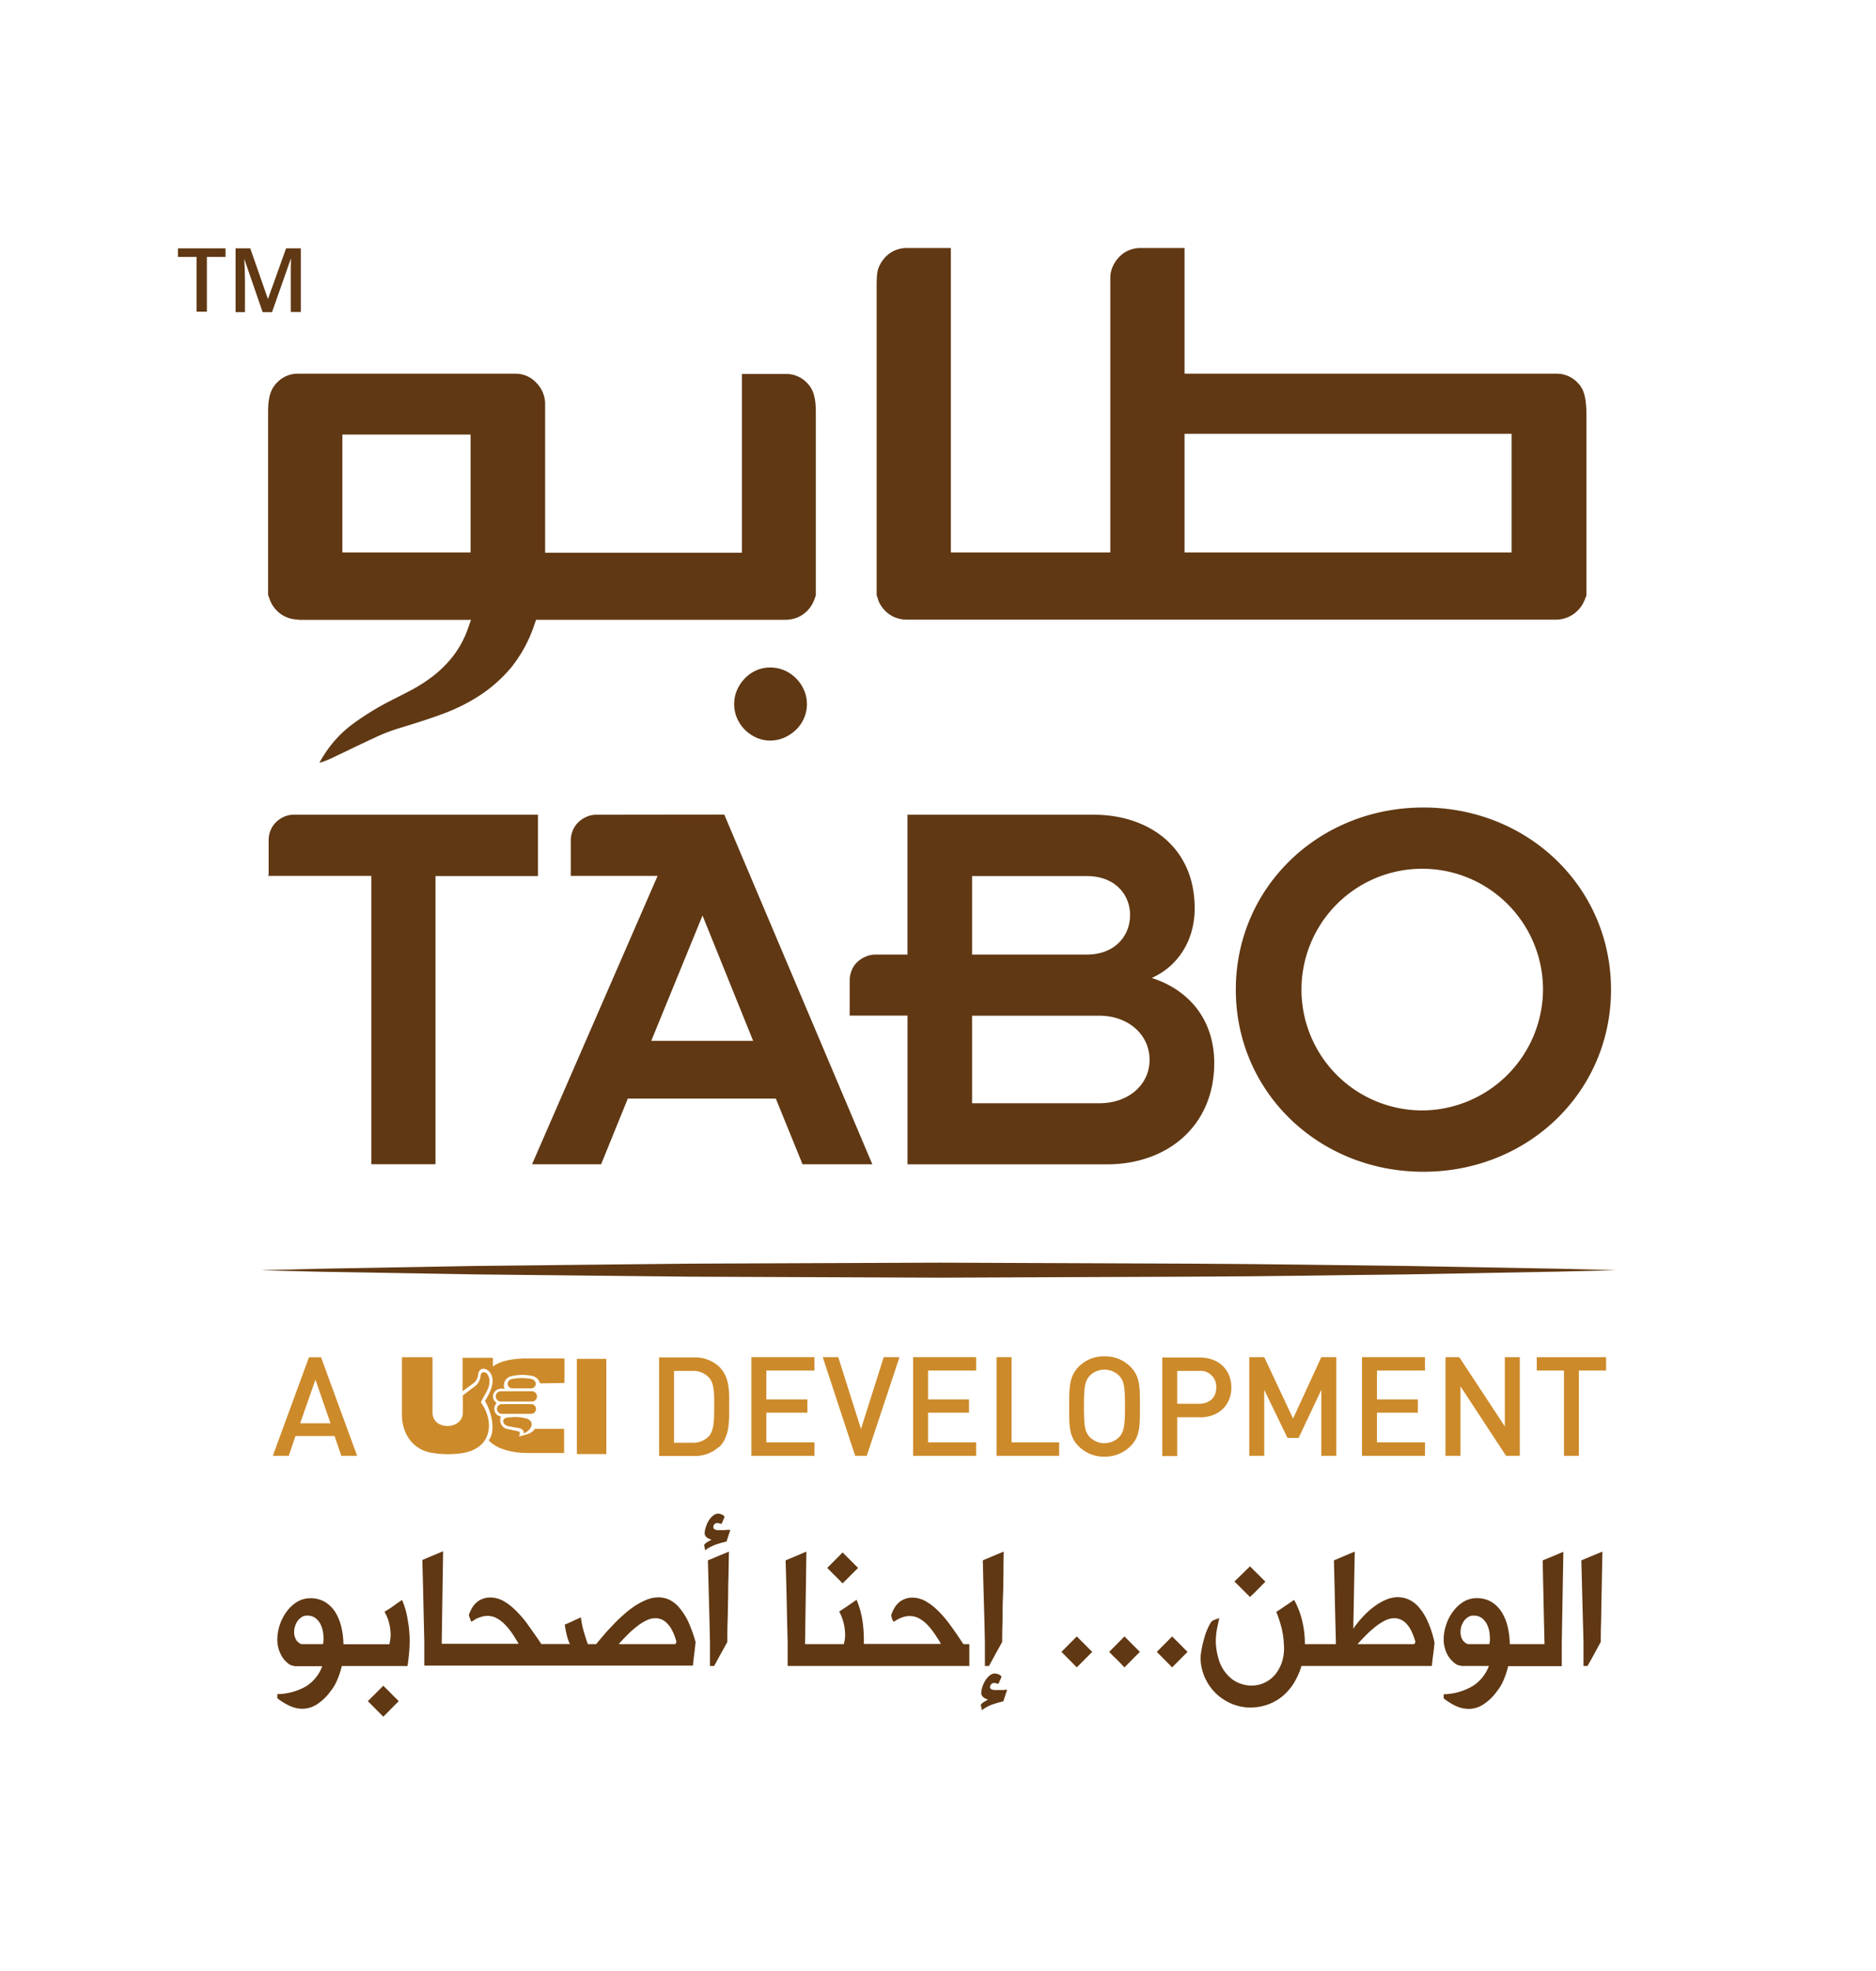 <svg id="Layer_1" data-name="Layer 1" xmlns="http://www.w3.org/2000/svg" viewBox="0 0 400 420"><defs><style>.cls-1{fill:#603813;}.cls-2{fill:#cd8a2a;}</style></defs><polygon class="cls-1" points="37.95 54.75 41.92 54.75 41.92 66.42 44.11 66.42 44.11 54.75 48.09 54.75 48.09 52.92 37.95 52.92 37.95 54.75"/><path class="cls-1" d="M61,52.92l-3.87,10.8h0l-3.77-10.8H50.23v13.6h2V59.85c0-1.48-.05-3.06-.15-4.69h0L56,66.52h2l4-11.36h.05c0,.2-.05.87-.05,2s0,2,0,2.65v6.67h2.14V52.92Z"/><path class="cls-1" d="M56.08,270.66l12.4-.31,32.68-.59,46.2-.49,53-.21c18,.06,36.06.14,53,.21s32.68.35,46.2.49l32.68.59,12.4.31-12.4.31-32.68.6c-13.52.13-29.29.43-46.2.48s-34.93.15-53,.21l-53-.21-46.2-.49L68.48,271l-12.4-.31"/><path class="cls-1" d="M85.72,340.94c-.64.42-1.26.86-1.84,1.28s-1.22.81-1.9,1.23A9.55,9.55,0,0,1,83,346a10.54,10.54,0,0,1,.29,2.37,6.12,6.12,0,0,1-.08,1,7.72,7.72,0,0,1-.19,1H73.23a17.08,17.08,0,0,0-.45-3.68,11.22,11.22,0,0,0-1.27-3.14,7,7,0,0,0-2.18-2.17,6,6,0,0,0-3.18-.81,5.41,5.41,0,0,0-2.8.77,7.9,7.9,0,0,0-2.22,2.06,10.26,10.26,0,0,0-2,6,6.86,6.86,0,0,0,.68,3,5.47,5.47,0,0,0,2,2.33,2.74,2.74,0,0,0,.48.18c.21.05.43.1.7.14h5.72a8.48,8.48,0,0,1-3.54,4.34A12.81,12.81,0,0,1,59.13,361a.22.22,0,0,0,0,.15c0,.09,0,.18,0,.29a2.85,2.85,0,0,0,0,.29c0,.07,0,.13,0,.14a13.1,13.1,0,0,0,2.71,1.67,6.79,6.79,0,0,0,2.63.58,5.86,5.86,0,0,0,3-.87,11.08,11.08,0,0,0,3-2.85,9.94,9.94,0,0,0,1.42-2.39,18.69,18.69,0,0,0,1-3h14c.14-.93.25-1.87.34-2.83s.12-1.94.12-2.94A24.57,24.57,0,0,0,86.9,345,15.92,15.92,0,0,0,85.72,340.94Zm-16.86,9.41H64.29a2.13,2.13,0,0,1-1.19-1,3.2,3.2,0,0,1-.39-1.56,3.67,3.67,0,0,1,.2-1.25,3.59,3.59,0,0,1,.55-1.13,3.53,3.53,0,0,1,.86-.82,2,2,0,0,1,1.13-.32,2.87,2.87,0,0,1,1.82.53,3.82,3.82,0,0,1,1.07,1.31,5.65,5.65,0,0,1,.52,1.63,9.27,9.27,0,0,1,.13,1.48A4.11,4.11,0,0,1,68.86,350.35Z"/><path class="cls-1" d="M78.43,362.5l3.3,3.31c.58-.59,1.13-1.12,1.63-1.65s1.08-1.07,1.66-1.66l-3.29-3.29Z"/><path class="cls-1" d="M144.77,342.5a6.54,6.54,0,0,0-2.1-1.63,5.39,5.39,0,0,0-2.24-.49,6.67,6.67,0,0,0-2.38.44,15.09,15.09,0,0,0-2.41,1.21,20.74,20.74,0,0,0-2.36,1.77c-.78.68-1.53,1.37-2.26,2.13s-1.42,1.47-2.08,2.25-1.28,1.48-1.83,2.17h-1.77q-.47-1.29-.87-2.7a16.45,16.45,0,0,1-.6-3c-.6.25-1.17.52-1.71.77s-1.11.51-1.74.77a20.5,20.5,0,0,0,.44,2.28,9.2,9.2,0,0,0,.65,1.85h-6.1c-1-1.53-2-2.9-2.87-4.13a21.44,21.44,0,0,0-2.67-3.1,12.16,12.16,0,0,0-2.64-2,5.89,5.89,0,0,0-2.72-.68,4.43,4.43,0,0,0-1.69.32,4,4,0,0,0-1.29.81,5,5,0,0,0-.93,1.18,8.19,8.19,0,0,0-.63,1.42c0,.11.07.24.13.41a3.53,3.53,0,0,0,.17.49c.06.15.11.3.16.41s.08.15.11.12.36-.23.61-.38a4.12,4.12,0,0,1,.78-.42c.3-.12.62-.22,1-.32a4.51,4.51,0,0,1,1-.12,4.79,4.79,0,0,1,.89.09,4.2,4.2,0,0,1,.92.32,6.61,6.61,0,0,1,1.47,1,13.27,13.27,0,0,1,1.26,1.33c.38.49.77,1,1.11,1.56s.68,1.08,1,1.64H94.18l.3-19.71c-.76.3-1.48.63-2.2.92s-1.44.61-2.23.94c.08,2.92.16,5.83.22,8.75s.14,5.84.2,8.75v5h57.28c.08-.84.17-1.69.28-2.51s.19-1.67.29-2.49a30.12,30.12,0,0,0-1.64-4.51A13.8,13.8,0,0,0,144.77,342.5Zm-.78,7.85H131.91c.59-.67,1.21-1.33,1.89-2a18.3,18.3,0,0,1,2-1.77,10.76,10.76,0,0,1,2-1.27,4.3,4.3,0,0,1,1.94-.48,3.35,3.35,0,0,1,2.55,1.14,6,6,0,0,1,1.08,1.57,12.21,12.21,0,0,1,.87,2.35Z"/><path class="cls-1" d="M150.94,332.5c.08,2.92.15,5.83.23,8.75s.16,5.84.21,8.75v5h.89c.47-.89.94-1.74,1.4-2.56l1.41-2.55c0-1.65,0-3.27.08-4.86l.09-4.76q0-2.38.09-4.77c0-1.59.06-3.21.09-4.87-.76.3-1.51.62-2.23.92Z"/><path class="cls-1" d="M155,326a7.73,7.73,0,0,1-.85.06c-.29,0-.59,0-.87,0a2.11,2.11,0,0,1-.71-.09.64.64,0,0,1-.41-.31.71.71,0,0,1,0-.58.87.87,0,0,1,.34-.43.9.9,0,0,1,.42-.1,2,2,0,0,1,.47.07l.46.12.64-1.48a.83.83,0,0,0-.51-.49,2.44,2.44,0,0,0-.86-.24A1.86,1.86,0,0,0,152,323a4.15,4.15,0,0,0-.94,1.12,5.64,5.64,0,0,0-.59,1.39,4.33,4.33,0,0,0-.23,1.25,1,1,0,0,0,.13.46,1.7,1.7,0,0,0,.38.42,1.55,1.55,0,0,0,.48.28,1.39,1.39,0,0,0,.48.14,3,3,0,0,1-.47.3,2.56,2.56,0,0,0-.4.22,2.12,2.12,0,0,0-.36.25,3.46,3.46,0,0,0-.36.39l.25,1.14a5.65,5.65,0,0,1,1-.67,10.89,10.89,0,0,1,1.15-.52c.41-.15.81-.27,1.22-.39l1.17-.3.81-2.47A4.58,4.58,0,0,0,155,326Z"/><polygon class="cls-1" points="182.96 334.11 179.66 330.81 176.38 334.11 179.66 337.4 182.96 334.11"/><path class="cls-1" d="M202.56,346.22a23.47,23.47,0,0,0-2.67-3.1,12.29,12.29,0,0,0-2.67-2,5.93,5.93,0,0,0-2.73-.68,4.17,4.17,0,0,0-1.64.32,3.72,3.72,0,0,0-1.28.81,4.51,4.51,0,0,0-.92,1.18,7.49,7.49,0,0,0-.63,1.42,3,3,0,0,0,.15.66,2.06,2.06,0,0,0,.16.43c.07.11.13.17.16.23s.1.07.1.09c.15-.1.37-.25.59-.37a6.4,6.4,0,0,1,.78-.41,7.91,7.91,0,0,1,.94-.32,4.22,4.22,0,0,1,1-.12,5.65,5.65,0,0,1,.89.08,4.22,4.22,0,0,1,1,.33,7.68,7.68,0,0,1,1.47,1,11.21,11.21,0,0,1,1.24,1.33,17.63,17.63,0,0,1,1.12,1.56c.36.55.71,1.08,1,1.64H184.19v-.93a27.29,27.29,0,0,0-.35-4.33,19.17,19.17,0,0,0-1.2-4.15l-1.84,1.28-1.86,1.23a10.92,10.92,0,0,1,1.26,4.95,6.15,6.15,0,0,1-.07,1c-.06.33-.13.67-.2,1h-8.28l.29-19.71c-.76.3-1.49.63-2.19.92s-1.44.61-2.24.94c.08,2.92.17,5.83.23,8.75s.13,5.84.2,8.75v5h38.74v-4.65h-1.27C204.41,348.82,203.47,347.45,202.56,346.22Z"/><path class="cls-1" d="M210,350l0,5h.87c.48-.89.94-1.74,1.4-2.56s.93-1.68,1.41-2.55q0-2.47.09-4.86c0-1.59,0-3.17.08-4.76s.07-3.18.1-4.77,0-3.21.07-4.87c-.74.3-1.5.6-2.22.92s-1.48.61-2.24.94c.06,2.92.13,5.83.22,8.75S209.94,347.09,210,350Z"/><path class="cls-1" d="M214,360.13c-.27,0-.56,0-.85,0s-.58,0-.87,0a2.45,2.45,0,0,1-.71-.09.57.57,0,0,1-.37-.89.83.83,0,0,1,.34-.42.94.94,0,0,1,.42-.11,1.78,1.78,0,0,1,.47.08c.15.05.32.08.45.11l.66-1.47a.83.83,0,0,0-.52-.5,2.87,2.87,0,0,0-.86-.24,1.81,1.81,0,0,0-1.18.46,4.28,4.28,0,0,0-.94,1.12,6.52,6.52,0,0,0-.61,1.38,4.38,4.38,0,0,0-.2,1.26.82.82,0,0,0,.13.47,1.51,1.51,0,0,0,.38.42,2.45,2.45,0,0,0,.45.29,1.68,1.68,0,0,0,.48.12,2.51,2.51,0,0,1-.45.3l-.39.23a2.09,2.09,0,0,0-.37.26,2.19,2.19,0,0,0-.35.38l.27,1.14a4.87,4.87,0,0,1,1-.67,8.61,8.61,0,0,1,1.15-.53c.4-.14.81-.27,1.22-.39s.81-.22,1.17-.28l.82-2.49A2.62,2.62,0,0,0,214,360.13Z"/><path class="cls-1" d="M226.32,352c.56.57,1.09,1.11,1.62,1.63s1.08,1.11,1.65,1.67l1.64-1.64c.51-.52,1.06-1.08,1.65-1.66l-3.29-3.29Z"/><path class="cls-1" d="M236.49,352c.56.57,1.08,1.11,1.64,1.63s1.06,1.11,1.63,1.67c.55-.56,1.1-1.1,1.62-1.64s1.07-1.08,1.66-1.66l-3.28-3.29Z"/><path class="cls-1" d="M246.65,352l1.62,1.63,1.65,1.67,1.64-1.64c.51-.52,1.06-1.08,1.65-1.66l-3.29-3.29Z"/><path class="cls-1" d="M268.16,338.71l1.65-1.67-3.29-3.27L263.21,337l3.31,3.3C267.11,339.78,267.64,339.24,268.16,338.71Z"/><path class="cls-1" d="M302.55,342.51a6.37,6.37,0,0,0-2.17-1.66,5.88,5.88,0,0,0-2.34-.51,6.72,6.72,0,0,0-2.49.53,12.2,12.2,0,0,0-2.52,1.45,17.26,17.26,0,0,0-2.38,2.13,20.43,20.43,0,0,0-2.1,2.62l.31-16.43c-.77.3-1.51.63-2.22.92l-2.22.94c.07,2.94.15,5.91.21,8.93s.15,6,.21,8.92h-6.61a21.2,21.2,0,0,0-.57-4.94,17.67,17.67,0,0,0-1.73-4.49l-1.9,1.29-1.9,1.28a23,23,0,0,1,1.22,3.83,16.06,16.06,0,0,1,.39,3,9.69,9.69,0,0,1-.36,3.72,8.65,8.65,0,0,1-1.49,2.79,6.68,6.68,0,0,1-2.29,1.75,6.51,6.51,0,0,1-2.77.6,7,7,0,0,1-4.26-1.47,8.41,8.41,0,0,1-1.66-1.84,8.5,8.5,0,0,1-1.15-2.59,13.37,13.37,0,0,1-.44-2.22,11.36,11.36,0,0,1-.07-2,14.88,14.88,0,0,1,.25-2.05c.14-.67.3-1.42.48-2.21l-.88.31a2.39,2.39,0,0,0-.79.44,7.58,7.58,0,0,0-.59,1c-.19.4-.38.82-.56,1.29s-.32,1-.46,1.49-.27,1-.37,1.48-.19,1-.24,1.39a6.72,6.72,0,0,0-.1,1.05,9.62,9.62,0,0,0,.4,2.8,10.4,10.4,0,0,0,1.1,2.55,10.57,10.57,0,0,0,3.83,3.8,9.66,9.66,0,0,0,2.52,1.07,9.32,9.32,0,0,0,2.75.38,10.82,10.82,0,0,0,3.9-.69,10.47,10.47,0,0,0,3.13-1.86,11.88,11.88,0,0,0,2.34-2.78A16.55,16.55,0,0,0,277.5,355h27.8c.08-.84.18-1.68.29-2.47s.2-1.64.28-2.49a22.07,22.07,0,0,0-1.45-4.52A12.26,12.26,0,0,0,302.55,342.51Zm-1,7.84H289.44c.61-.67,1.24-1.33,1.9-2a22.78,22.78,0,0,1,2-1.77,11.49,11.49,0,0,1,2-1.27,4.27,4.27,0,0,1,1.95-.48,3.31,3.31,0,0,1,1.34.27,3.71,3.71,0,0,1,1.23.87,6.82,6.82,0,0,1,1.07,1.57,13.71,13.71,0,0,1,.87,2.35Z"/><path class="cls-1" d="M328.93,332.5c.05,2.94.13,5.91.19,8.93s.14,6,.2,8.92h-7.4a17.08,17.08,0,0,0-.45-3.68,10.16,10.16,0,0,0-1.28-3.14,6.81,6.81,0,0,0-2.17-2.17,6,6,0,0,0-3.18-.81,5.38,5.38,0,0,0-2.79.77,7.9,7.9,0,0,0-2.22,2.06,9.39,9.39,0,0,0-1.47,2.83,9.56,9.56,0,0,0-.54,3.14,7,7,0,0,0,.68,3,5.63,5.63,0,0,0,2.06,2.33,2.45,2.45,0,0,0,.48.18,6.86,6.86,0,0,0,.71.14h5.71a8.54,8.54,0,0,1-3.55,4.34,12.85,12.85,0,0,1-6.09,1.69.61.61,0,0,0,0,.15c0,.09,0,.18,0,.29s0,.19,0,.29a1.38,1.38,0,0,1,0,.14,13,13,0,0,0,2.69,1.67,6.88,6.88,0,0,0,2.64.58,5.77,5.77,0,0,0,3-.87,10.8,10.8,0,0,0,3-2.85,9.64,9.64,0,0,0,1.43-2.39,19.7,19.7,0,0,0,1-3H333v-5l.34-19.36c-.77.3-1.5.63-2.21.92Zm-11.37,17.85H313a2.24,2.24,0,0,1-1.22-1,3.41,3.41,0,0,1-.37-1.56,4.55,4.55,0,0,1,.18-1.25,5.14,5.14,0,0,1,.55-1.13,3.8,3.8,0,0,1,.88-.82,2,2,0,0,1,1.12-.32,2.9,2.9,0,0,1,1.83.53,4.07,4.07,0,0,1,1.07,1.31,5.65,5.65,0,0,1,.52,1.63,9.16,9.16,0,0,1,.12,1.48A4.55,4.55,0,0,1,317.56,350.35Z"/><path class="cls-1" d="M339.41,331.56l-2.24.94c.07,2.92.14,5.83.23,8.75s.16,5.84.23,8.75l0,5h.86c.5-.89,1-1.74,1.43-2.56s.92-1.68,1.39-2.55q0-2.47.09-4.86c0-1.59.06-3.17.08-4.76s.07-3.18.09-4.77.07-3.21.1-4.87C340.89,330.94,340.16,331.26,339.41,331.56Z"/><path class="cls-2" d="M72.78,310.22,71.33,306H63l-1.43,4.22h-3.4l7.71-21h2.57l7.7,21ZM67.26,294,64,303.28h6.47Z"/><path class="cls-2" d="M153.36,308.25a7.55,7.55,0,0,1-5.44,2h-7.39v-21h7.39a7.55,7.55,0,0,1,5.44,2c2.27,2.27,2.12,5.34,2.12,8.38s.15,6.43-2.12,8.7m-2.19-14.78a4.57,4.57,0,0,0-3.57-1.42h-3.88v15.3h3.88a4.6,4.6,0,0,0,3.57-1.41c1.08-1.23,1.11-3.49,1.11-6.39s0-4.87-1.11-6.08"/><polygon class="cls-2" points="160.21 310.22 160.21 289.19 173.66 289.19 173.66 292.05 163.4 292.05 163.4 298.2 172.15 298.2 172.15 301.03 163.4 301.03 163.4 307.35 173.66 307.35 173.66 310.22 160.21 310.22"/><polygon class="cls-2" points="184.81 310.22 182.34 310.22 175.42 289.19 178.73 289.19 183.58 304.49 188.43 289.19 191.79 289.19 184.81 310.22"/><polygon class="cls-2" points="194.69 310.22 194.69 289.19 208.13 289.19 208.13 292.05 197.88 292.05 197.88 298.2 206.61 298.2 206.61 301.03 197.88 301.03 197.88 307.35 208.13 307.35 208.13 310.22 194.69 310.22"/><polygon class="cls-2" points="212.5 310.22 212.5 289.19 215.69 289.19 215.69 307.35 225.83 307.35 225.83 310.22 212.5 310.22"/><path class="cls-2" d="M241.05,308.16a7.63,7.63,0,0,1-5.56,2.24,7.52,7.52,0,0,1-5.52-2.24c-2.07-2.07-2-4.42-2-8.47s0-6.35,2-8.43a7.44,7.44,0,0,1,5.52-2.24,7.55,7.55,0,0,1,5.56,2.24c2.07,2.08,2,4.4,2,8.43s.07,6.4-2,8.47m-2.42-15a4.44,4.44,0,0,0-6.28,0c-1,1.13-1.23,2.31-1.23,6.52s.2,5.43,1.23,6.54a4.42,4.42,0,0,0,6.28,0c1-1.11,1.24-2.29,1.24-6.54s-.21-5.39-1.24-6.52"/><path class="cls-2" d="M255.76,302H251v8.27h-3.18v-21h8c4.11,0,6.73,2.72,6.73,6.39s-2.62,6.37-6.73,6.37m-.17-9.9H251v7h4.62c2.2,0,3.71-1.25,3.71-3.48a3.38,3.38,0,0,0-3.71-3.53"/><polygon class="cls-2" points="281.73 310.22 281.73 296.17 276.89 306.41 274.52 306.41 269.56 296.17 269.56 310.22 266.37 310.22 266.37 289.19 269.56 289.19 275.71 302.28 281.73 289.19 284.92 289.19 284.92 310.22 281.73 310.22"/><polygon class="cls-2" points="290.4 310.22 290.4 289.19 303.83 289.19 303.83 292.05 293.59 292.05 293.59 298.2 302.32 298.2 302.32 301.03 293.59 301.03 293.59 307.35 303.83 307.35 303.83 310.22 290.4 310.22"/><polygon class="cls-2" points="321.12 310.22 311.4 295.41 311.4 310.22 308.21 310.22 308.21 289.19 311.14 289.19 320.86 303.96 320.86 289.19 324.05 289.19 324.05 310.22 321.12 310.22"/><polygon class="cls-2" points="336.65 292.05 336.65 310.22 333.47 310.22 333.47 292.05 327.67 292.05 327.67 289.2 342.45 289.2 342.45 292.05 336.65 292.05"/><path class="cls-2" d="M85.7,289.2v12.26c0,3.88,2.13,7.26,6.07,8.07a21.29,21.29,0,0,0,6.47.17c7-.95,7.09-7.07,4.29-10.87.68-1.64,2.77-3.86,1.39-6-.38-.56-1.36-.69-1.45.34a3.2,3.2,0,0,1-1.56,2.49l-2.23,1.69v3.67c0,3.68-6.42,3.9-6.46,0V289.2Zm12.93,7.26v-7.13h6.46v1.85c1.51-1.07,3.48-1.56,6.49-1.71h8.78v5.23l-5.21.08a2.22,2.22,0,0,0-2-1.64,10.21,10.21,0,0,0-4.08.1,2,2,0,0,0-1.47,2.74c-2.34-.52-3.28,1.9-1.68,3a1.68,1.68,0,0,0,.89,2.88,1.93,1.93,0,0,0,1.23,2.62l2.22.47c.62.1.73.36.38,1.15,1.39-.39,2.76-.56,3.38-1.62h6.26v5.14h-7.61c-4.65,0-7.4-1.43-8.47-2.72,1.26-1.5,1.09-5-.8-8.41.6-.89,2.34-3.69,1.31-5.66-.74-1.42-2.56-1.72-2.77.12a2.53,2.53,0,0,1-1.11,1.89Zm8.28,0h6.6a1.1,1.1,0,0,1,0,2.19h-6.6a1.1,1.1,0,1,1,0-2.19m.12,2.74h6.22a1,1,0,0,1,0,2.07H107a1,1,0,0,1,0-2.07m2.24-5.36a10.76,10.76,0,0,1,4,0,1.12,1.12,0,0,1,1,1,1,1,0,0,1-1,1h-4a1,1,0,0,1-1-1,1.11,1.11,0,0,1,1-1M109,302a8.81,8.81,0,0,1,3.38.32c1.91.73.71,2.62-.75,3.14.17-.36-.11-1-1-1.14l-2-.37c-.91-.13-1.3-.59-1.34-1.1,0-.82,1.14-.83,1.7-.85m14-12.44h6.29v20.28H123Z"/><path class="cls-1" d="M167.25,142.85a7.56,7.56,0,0,0-3-.61,7.2,7.2,0,0,0-3,.61,7.72,7.72,0,0,0-2.43,1.7,8.64,8.64,0,0,0-1.67,2.49,7.64,7.64,0,0,0,0,6,8,8,0,0,0,1.67,2.46,8.34,8.34,0,0,0,2.43,1.67,7.22,7.22,0,0,0,3,.64,7.58,7.58,0,0,0,3-.64,8.58,8.58,0,0,0,2.48-1.67,7.58,7.58,0,0,0,1.7-2.46,7.53,7.53,0,0,0,0-6,8.16,8.16,0,0,0-1.7-2.49A7.94,7.94,0,0,0,167.25,142.85Z"/><path class="cls-1" d="M303.5,172.07c-22.32,0-40,17-40,38.81s17.67,38.81,40,38.81,40-17,40-38.81S325.81,172.07,303.5,172.07Zm0,64.55A25.75,25.75,0,1,1,329,210.88,25.89,25.89,0,0,1,303.5,236.62Z"/><path class="cls-1" d="M129.08,173.61h-1.92a5.16,5.16,0,0,0-2.09.44,5.73,5.73,0,0,0-1.74,1.15,5.24,5.24,0,0,0-1.19,1.74,5.59,5.59,0,0,0-.44,2.18v7.53h2v0h16.51l-26.77,61.45h14.73l5.69-14h31.56l5.7,14H186l-31.57-74.52Zm9.78,48.18,10.93-26.7,10.79,26.7Z"/><path class="cls-1" d="M245.58,208.39c5.59-2.49,9.15-8,9.15-14.83,0-13.29-10.1-19.95-21.48-19.95H193.49v29.8H189v0h-2.33a5.2,5.2,0,0,0-2.08.44A5.64,5.64,0,0,0,182.8,205a4.7,4.7,0,0,0-1.19,1.74,5.52,5.52,0,0,0-.44,2.16v7.52h7.33l5,0v31.69H236c13.05,0,22.9-8.3,22.9-21.59C258.88,217.05,253.31,210.88,245.58,208.39Zm-38.31-21.71h24.44c6,0,9.24,3.9,9.24,8.31s-3.2,8.42-9.24,8.42H207.27Zm27.16,48.41H207.27V216.44h27.16c6.17,0,10.68,4.06,10.68,9.39S240.6,235.09,234.43,235.09Z"/><path class="cls-1" d="M114.7,173.61H62.41v0a5,5,0,0,0-1.77.4,5.77,5.77,0,0,0-1.75,1.15,5.55,5.55,0,0,0-1.19,1.74,5.75,5.75,0,0,0-.42,2.18v7.28l-.11.28h22v61.45H92.86V186.68H114.7Z"/><path class="cls-1" d="M63.6,132.08h36.83l-.56,1.58a21.2,21.2,0,0,1-3.26,6.15,24.57,24.57,0,0,1-4.41,4.36,35,35,0,0,1-4.93,3.11l-4.73,2.42a57.48,57.48,0,0,0-7.37,4.61,24.45,24.45,0,0,0-6,6.44,20.58,20.58,0,0,0-1.07,1.8,15.3,15.3,0,0,0,2.45-.92c1.35-.63,2.79-1.32,4.4-2.1s3.25-1.55,5-2.36a36.23,36.23,0,0,1,5-1.95c3-.9,6.1-1.88,9-2.93a39.82,39.82,0,0,0,8.19-4,30.71,30.71,0,0,0,6.88-6.08,29.42,29.42,0,0,0,5-9.35l.29-.79h53.22a6.65,6.65,0,0,0,2.49-.49,6.54,6.54,0,0,0,2.06-1.38,6.65,6.65,0,0,0,1.37-2c.15-.34.27-.68.36-.94l.14-.39v-39c0-3.61-.72-5.08-1.87-6.27a6.08,6.08,0,0,0-4.55-1.91h-9.34v38.09H116.23V86.24a6.43,6.43,0,0,0-1.9-4.7,6,6,0,0,0-4.54-1.91H63.6a6.06,6.06,0,0,0-4.54,1.91c-1.16,1.19-1.9,2.66-1.9,6.27v39c.07.13.12.28.17.39a8.58,8.58,0,0,0,.34.94,6.65,6.65,0,0,0,1.37,2,6.38,6.38,0,0,0,4.56,1.87ZM73,92.6h27.34v25.12H73Z"/><path class="cls-1" d="M187.37,128.17a6.51,6.51,0,0,0,1.38,2,6.38,6.38,0,0,0,2.05,1.38,6.93,6.93,0,0,0,2.58.49H331.74a6.47,6.47,0,0,0,4.61-1.9,5.85,5.85,0,0,0,1.39-2,5.34,5.34,0,0,0,.25-.58,5.55,5.55,0,0,1,.27-.62V88.6c0-4.3-.69-5.84-1.89-7.06a6.16,6.16,0,0,0-4.63-1.91H252.57V52.85h-9.36a6.51,6.51,0,0,0-2.57.51,5.92,5.92,0,0,0-2,1.39,6.91,6.91,0,0,0-1.4,2.09,5.86,5.86,0,0,0-.5,2.44v58.44h-34V52.85h-9.34a6.6,6.6,0,0,0-2.58.51,6,6,0,0,0-2,1.38,7.28,7.28,0,0,0-1.4,2.1c-.34.77-.5,1.6-.5,4v66c.06.13.09.26.15.39A7.65,7.65,0,0,0,187.37,128.17Zm65.2-35.73H322.3v25.28H252.57Z"/></svg>